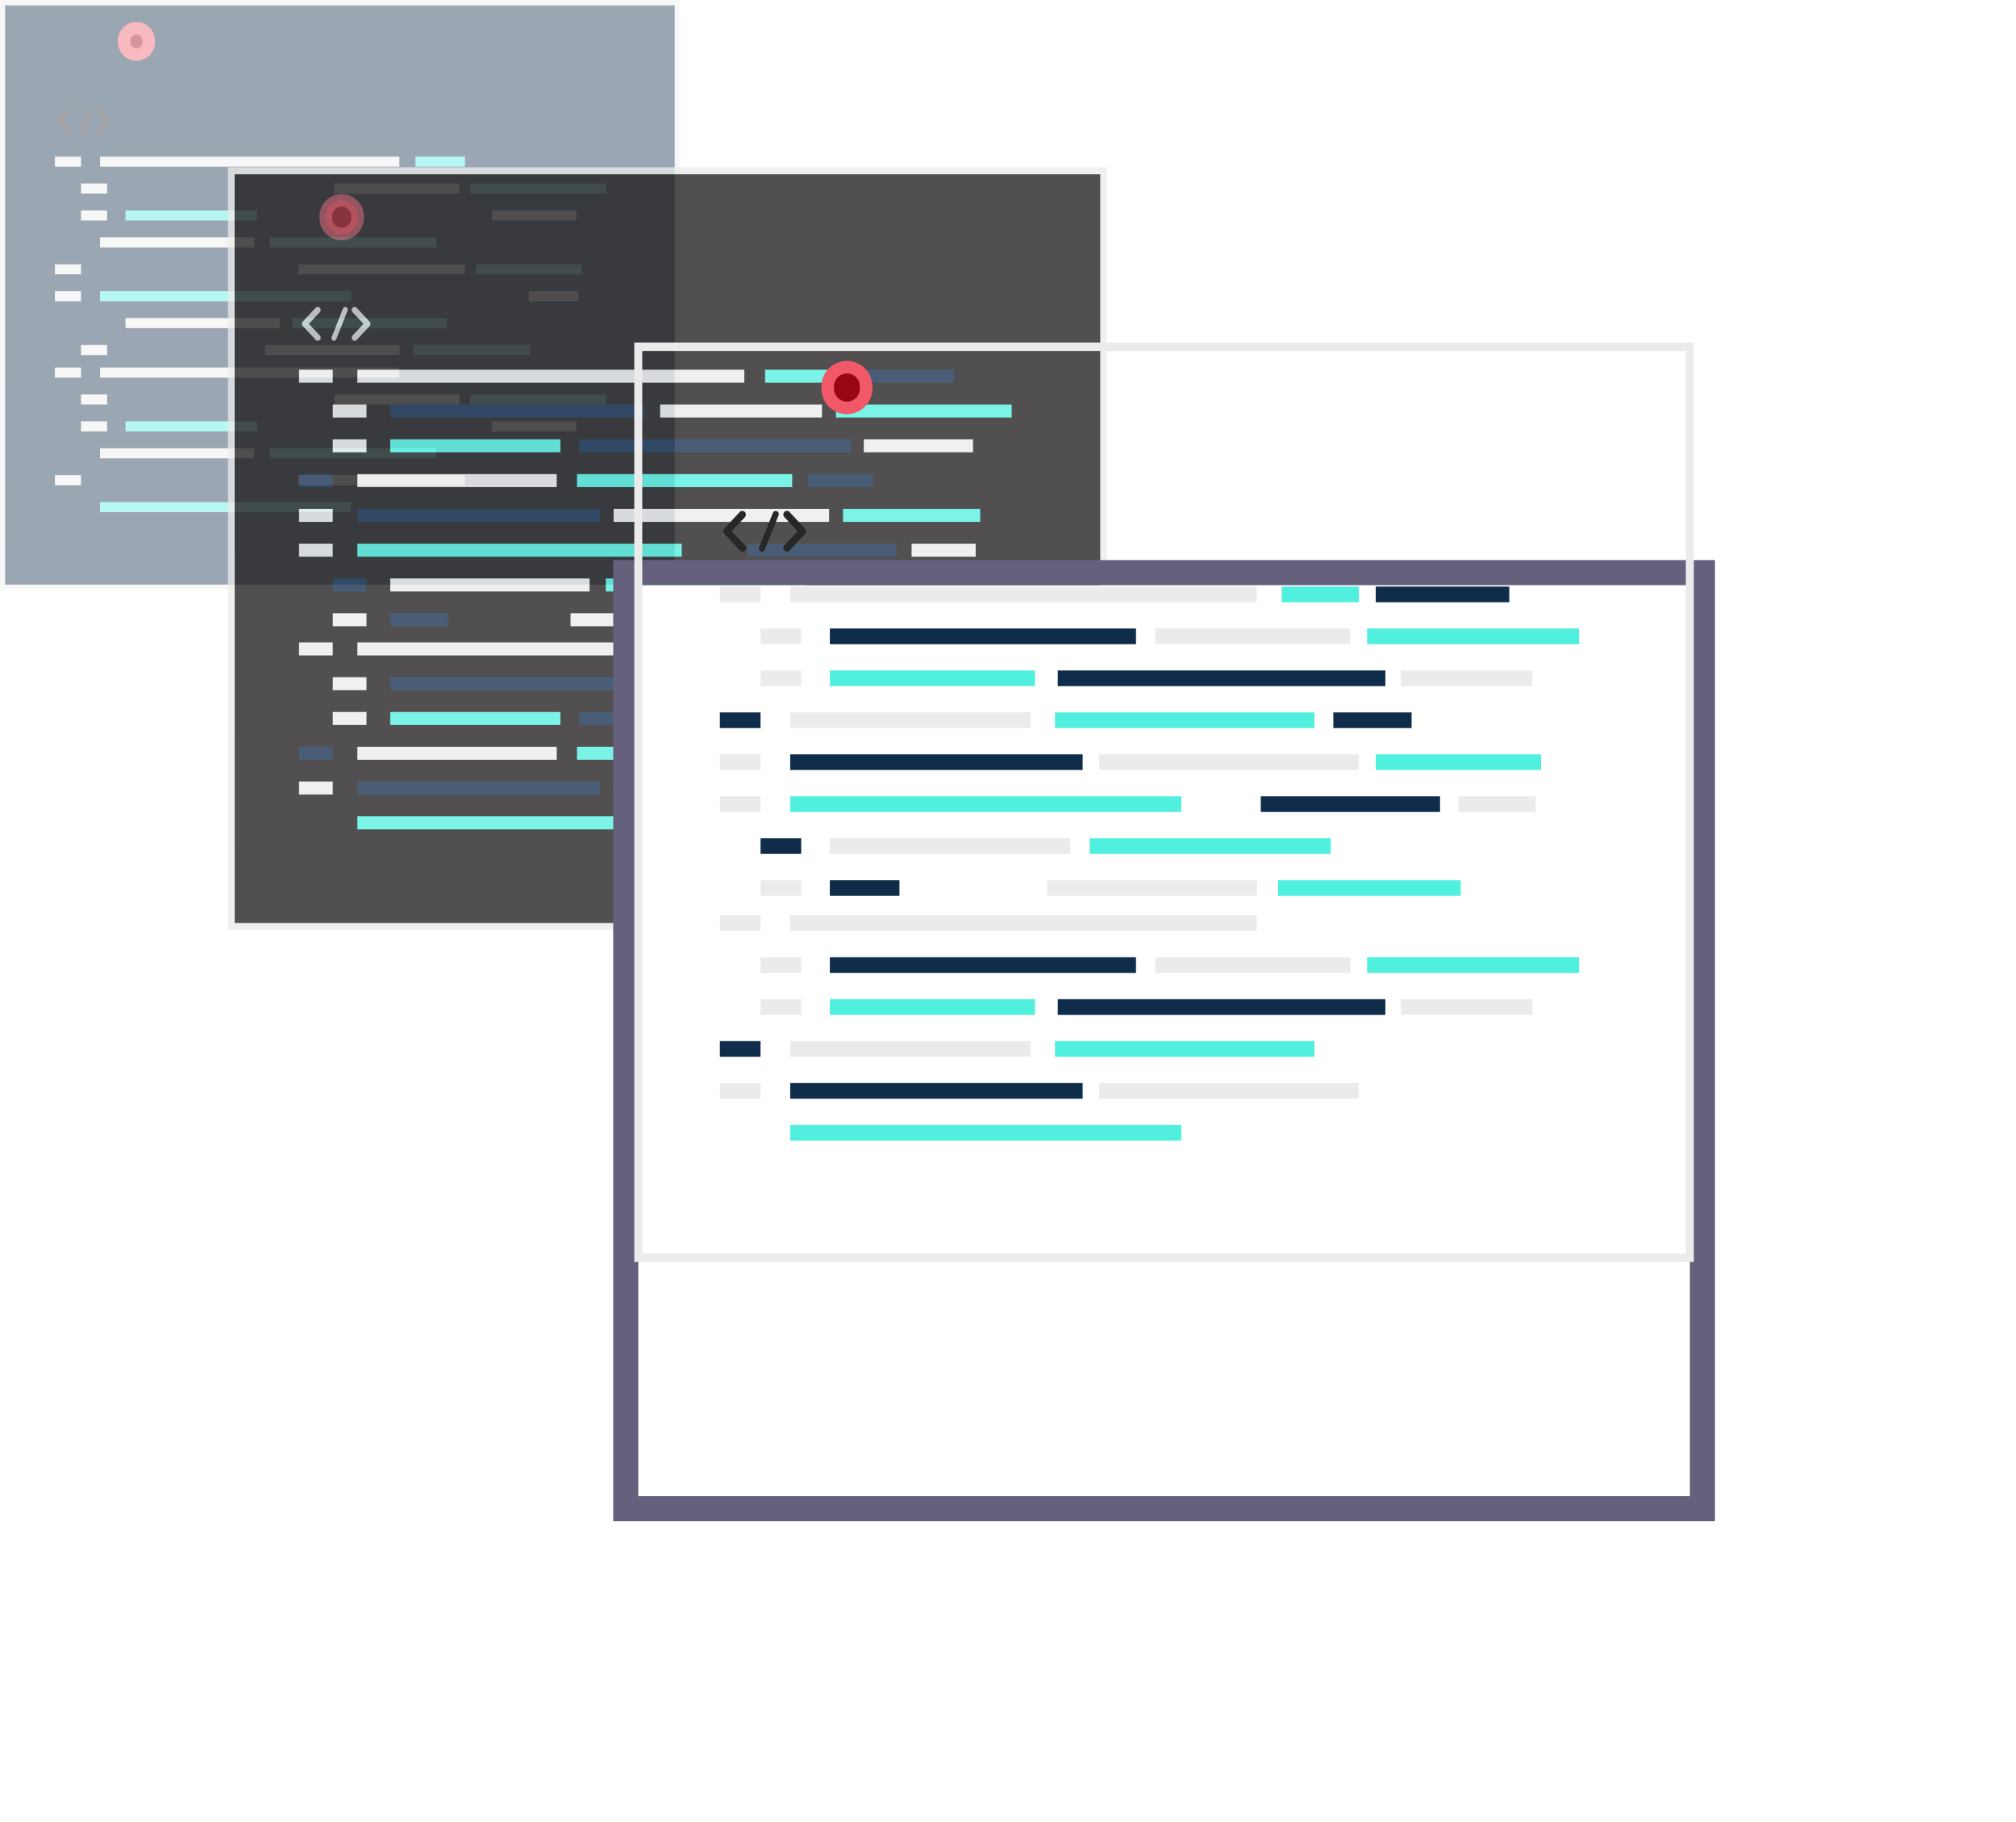 <svg xmlns="http://www.w3.org/2000/svg" xmlns:xlink="http://www.w3.org/1999/xlink" width="160.715" height="145.247" viewBox="0 0 160.715 145.247">
  <defs>
    <filter id="Rectangle_146279" x="24.882" y="20.635" width="135.833" height="124.612" filterUnits="userSpaceOnUse">
      <feOffset dy="19" input="SourceAlpha"/>
      <feGaussianBlur stdDeviation="8" result="blur"/>
      <feFlood flood-color="#727272" flood-opacity="0.161"/>
      <feComposite operator="in" in2="blur"/>
      <feComposite in="SourceGraphic"/>
    </filter>
  </defs>
  <g id="Group_73489" data-name="Group 73489" transform="translate(-8522.401 -3236.418)">
    <g id="Layer_2" data-name="Layer 2" transform="translate(8522.401 3236.418)" opacity="0.42">
      <g id="Screens">
        <rect id="Rectangle_146279-2" data-name="Rectangle 146279" width="53.795" height="46.594" transform="translate(0.204 0.215)" fill="#102c4b"/>
        <path id="Path_26650" data-name="Path 26650" d="M54.2,47.024H0V0H54.2Zm-53.79-.43H53.79V.43H.407Z" fill="#ebebeb"/>
        <path id="Path_26654" data-name="Path 26654" d="M70.945,9.824a.981.981,0,1,1-1.958,0,.981.981,0,1,1,1.959,0Z" transform="translate(-59.09 -6.529)" fill="#980514" stroke="#f15868" stroke-width="1"/>
        <rect id="Rectangle_146281" data-name="Rectangle 146281" width="2.08" height="0.802" transform="translate(4.378 12.484)" fill="#ebebeb"/>
        <rect id="Rectangle_146282" data-name="Rectangle 146282" width="23.864" height="0.802" transform="translate(7.975 12.484)" fill="#ebebeb"/>
        <rect id="Rectangle_146283" data-name="Rectangle 146283" width="3.952" height="0.802" transform="translate(33.118 12.484)" fill="#51efde"/>
        <rect id="Rectangle_146284" data-name="Rectangle 146284" width="3.952" height="0.802" transform="translate(42.156 23.209)" fill="#ebebeb"/>
        <rect id="Rectangle_146285" data-name="Rectangle 146285" width="6.831" height="0.802" transform="translate(37.929 12.484)" fill="#102c4b"/>
        <rect id="Rectangle_146286" data-name="Rectangle 146286" width="2.08" height="0.802" transform="translate(6.459 14.628)" fill="#ebebeb"/>
        <rect id="Rectangle_146287" data-name="Rectangle 146287" width="15.661" height="0.802" transform="translate(10.004 14.628)" fill="#102c4b"/>
        <rect id="Rectangle_146288" data-name="Rectangle 146288" width="9.17" height="0.802" transform="translate(32.048 23.209)" fill="#102c4b"/>
        <rect id="Rectangle_146289" data-name="Rectangle 146289" width="14.959" height="0.802" transform="translate(7.975 21.063)" fill="#102c4b"/>
        <rect id="Rectangle_146290" data-name="Rectangle 146290" width="10.494" height="0.802" transform="translate(10.004 16.773)" fill="#51efde"/>
        <rect id="Rectangle_146291" data-name="Rectangle 146291" width="4.003" height="0.802" transform="translate(35.76 18.918)" fill="#102c4b"/>
        <rect id="Rectangle_146292" data-name="Rectangle 146292" width="16.758" height="0.802" transform="translate(21.662 16.773)" fill="#102c4b"/>
        <rect id="Rectangle_146293" data-name="Rectangle 146293" width="20.004" height="0.802" transform="translate(7.975 23.209)" fill="#51efde"/>
        <rect id="Rectangle_146294" data-name="Rectangle 146294" width="10.841" height="0.802" transform="translate(37.488 14.628)" fill="#51efde"/>
        <rect id="Rectangle_146295" data-name="Rectangle 146295" width="9.981" height="0.802" transform="translate(26.647 14.628)" fill="#ebebeb"/>
        <rect id="Rectangle_146296" data-name="Rectangle 146296" width="6.736" height="0.802" transform="translate(39.208 16.773)" fill="#ebebeb"/>
        <rect id="Rectangle_146297" data-name="Rectangle 146297" width="2.08" height="0.802" transform="translate(6.459 16.773)" fill="#ebebeb"/>
        <rect id="Rectangle_146298" data-name="Rectangle 146298" width="2.08" height="0.802" transform="translate(4.378 18.918)" fill="#102c4b"/>
        <rect id="Rectangle_146299" data-name="Rectangle 146299" width="12.296" height="0.802" transform="translate(7.975 18.918)" fill="#ebebeb"/>
        <rect id="Rectangle_146300" data-name="Rectangle 146300" width="12.296" height="0.802" transform="translate(10.004 25.353)" fill="#ebebeb"/>
        <rect id="Rectangle_146301" data-name="Rectangle 146301" width="9.348" height="0.802" transform="translate(32.93 27.498)" fill="#51efde"/>
        <rect id="Rectangle_146302" data-name="Rectangle 146302" width="12.33" height="0.802" transform="translate(23.296 25.353)" fill="#51efde"/>
        <rect id="Rectangle_146303" data-name="Rectangle 146303" width="10.732" height="0.802" transform="translate(21.122 27.498)" fill="#ebebeb"/>
        <rect id="Rectangle_146304" data-name="Rectangle 146304" width="3.56" height="0.802" transform="translate(10.004 27.498)" fill="#102c4b"/>
        <rect id="Rectangle_146305" data-name="Rectangle 146305" width="13.288" height="0.802" transform="translate(23.78 21.063)" fill="#ebebeb"/>
        <rect id="Rectangle_146306" data-name="Rectangle 146306" width="8.456" height="0.802" transform="translate(37.929 21.063)" fill="#51efde"/>
        <rect id="Rectangle_146307" data-name="Rectangle 146307" width="13.273" height="0.802" transform="translate(21.52 18.918)" fill="#51efde"/>
        <rect id="Rectangle_146308" data-name="Rectangle 146308" width="2.08" height="0.802" transform="translate(4.378 21.063)" fill="#ebebeb"/>
        <rect id="Rectangle_146309" data-name="Rectangle 146309" width="2.08" height="0.802" transform="translate(4.378 23.209)" fill="#ebebeb"/>
        <rect id="Rectangle_146310" data-name="Rectangle 146310" width="2.08" height="0.802" transform="translate(6.459 25.353)" fill="#102c4b"/>
        <rect id="Rectangle_146311" data-name="Rectangle 146311" width="2.08" height="0.802" transform="translate(6.459 27.498)" fill="#ebebeb"/>
        <rect id="Rectangle_146312" data-name="Rectangle 146312" width="2.08" height="0.802" transform="translate(4.378 29.295)" fill="#ebebeb"/>
        <rect id="Rectangle_146313" data-name="Rectangle 146313" width="23.864" height="0.802" transform="translate(7.975 29.295)" fill="#ebebeb"/>
        <rect id="Rectangle_146314" data-name="Rectangle 146314" width="2.08" height="0.802" transform="translate(6.459 31.439)" fill="#ebebeb"/>
        <rect id="Rectangle_146315" data-name="Rectangle 146315" width="15.661" height="0.802" transform="translate(10.004 31.439)" fill="#102c4b"/>
        <rect id="Rectangle_146316" data-name="Rectangle 146316" width="14.959" height="0.802" transform="translate(7.975 37.874)" fill="#102c4b"/>
        <rect id="Rectangle_146317" data-name="Rectangle 146317" width="10.494" height="0.802" transform="translate(10.004 33.585)" fill="#51efde"/>
        <rect id="Rectangle_146318" data-name="Rectangle 146318" width="16.758" height="0.802" transform="translate(21.662 33.585)" fill="#102c4b"/>
        <rect id="Rectangle_146319" data-name="Rectangle 146319" width="20.004" height="0.802" transform="translate(7.975 40.02)" fill="#51efde"/>
        <rect id="Rectangle_146320" data-name="Rectangle 146320" width="10.841" height="0.802" transform="translate(37.488 31.439)" fill="#51efde"/>
        <rect id="Rectangle_146321" data-name="Rectangle 146321" width="9.981" height="0.802" transform="translate(26.647 31.439)" fill="#ebebeb"/>
        <rect id="Rectangle_146322" data-name="Rectangle 146322" width="6.736" height="0.802" transform="translate(39.208 33.585)" fill="#ebebeb"/>
        <rect id="Rectangle_146323" data-name="Rectangle 146323" width="2.08" height="0.802" transform="translate(6.459 33.585)" fill="#ebebeb"/>
        <rect id="Rectangle_146324" data-name="Rectangle 146324" width="2.08" height="0.802" transform="translate(4.378 35.73)" fill="#102c4b"/>
        <rect id="Rectangle_146325" data-name="Rectangle 146325" width="12.296" height="0.802" transform="translate(7.975 35.73)" fill="#ebebeb"/>
        <rect id="Rectangle_146326" data-name="Rectangle 146326" width="13.288" height="0.802" transform="translate(23.78 37.874)" fill="#ebebeb"/>
        <rect id="Rectangle_146327" data-name="Rectangle 146327" width="13.273" height="0.802" transform="translate(21.52 35.73)" fill="#51efde"/>
        <rect id="Rectangle_146328" data-name="Rectangle 146328" width="2.08" height="0.802" transform="translate(4.378 37.874)" fill="#ebebeb"/>
        <path id="Path_26655" data-name="Path 26655" d="M32.917,61.79a.2.2,0,0,1,0,.271.176.176,0,0,1-.125.055.188.188,0,0,1-.132-.055l-.8-.861c-.009,0-.011-.01-.014-.019h-.009a.083.083,0,0,1-.009-.024.016.016,0,0,1-.009-.011v-.055a.177.177,0,0,1,0-.019v-.08h0a.156.156,0,0,1,.014-.027.047.047,0,0,1,.017-.022l.8-.861a.178.178,0,0,1,.257,0,.2.2,0,0,1,0,.271l-.676.717Z" transform="translate(-27.254 -51.418)" fill="#272727"/>
        <path id="Path_26656" data-name="Path 26656" d="M44.479,61.914l.7-1.756a.155.155,0,0,1,.208-.088.166.166,0,0,1,.08.214l-.7,1.757a.156.156,0,0,1-.143.1.143.143,0,0,1-.057-.011A.168.168,0,0,1,44.479,61.914Z" transform="translate(-38.089 -51.443)" fill="#272727"/>
        <path id="Path_26657" data-name="Path 26657" d="M54.308,61.187l-.02.022-.8.861a.182.182,0,0,1-.129.055.178.178,0,0,1-.128-.055.2.2,0,0,1,0-.271l.676-.717-.676-.717a.2.2,0,0,1,0-.271.178.178,0,0,1,.257,0l.8.861a.1.1,0,0,1,.02.022h0a.17.17,0,0,1,.014.027h0a.187.187,0,0,0,.009.027v.085h0a.186.186,0,0,0-.009.027v.009Z" transform="translate(-45.548 -51.426)" fill="#272727"/>
      </g>
    </g>
    <g id="Layer_2-2" data-name="Layer 2" transform="translate(8540.58 3249.751)" opacity="0.76">
      <g id="Screens-2" data-name="Screens">
        <rect id="Rectangle_146279-3" data-name="Rectangle 146279" width="69.539" height="60.23" transform="translate(0.263 0.278)" fill="#1a1818"/>
        <path id="Path_26650-2" data-name="Path 26650" d="M70.065,60.787H0V0H70.065ZM.532,60.23h69V.556H.527Z" fill="#ebebeb"/>
        <path id="Path_26654-2" data-name="Path 26654" d="M71.519,10.127a1.268,1.268,0,1,1-2.531,0,1.268,1.268,0,1,1,2.533,0Z" transform="translate(-61.194 -6.16)" fill="#cd081c" stroke="#f15868" stroke-width="1" opacity="0.55"/>
        <rect id="Rectangle_146281-2" data-name="Rectangle 146281" width="2.689" height="1.037" transform="translate(5.659 16.137)" fill="#ebebeb"/>
        <rect id="Rectangle_146282-2" data-name="Rectangle 146282" width="30.849" height="1.037" transform="translate(10.309 16.137)" fill="#ebebeb"/>
        <rect id="Rectangle_146283-2" data-name="Rectangle 146283" width="5.108" height="1.037" transform="translate(42.81 16.137)" fill="#51efde"/>
        <rect id="Rectangle_146284-2" data-name="Rectangle 146284" width="5.108" height="1.037" transform="translate(54.494 30.001)" fill="#ebebeb"/>
        <rect id="Rectangle_146285-2" data-name="Rectangle 146285" width="8.83" height="1.037" transform="translate(49.029 16.137)" fill="#102c4b"/>
        <rect id="Rectangle_146286-2" data-name="Rectangle 146286" width="2.689" height="1.037" transform="translate(8.35 18.909)" fill="#ebebeb"/>
        <rect id="Rectangle_146287-2" data-name="Rectangle 146287" width="20.244" height="1.037" transform="translate(12.931 18.909)" fill="#102c4b"/>
        <rect id="Rectangle_146288-2" data-name="Rectangle 146288" width="11.854" height="1.037" transform="translate(41.427 30.001)" fill="#102c4b"/>
        <rect id="Rectangle_146289-2" data-name="Rectangle 146289" width="19.338" height="1.037" transform="translate(10.309 27.227)" fill="#102c4b"/>
        <rect id="Rectangle_146290-2" data-name="Rectangle 146290" width="13.565" height="1.037" transform="translate(12.931 21.681)" fill="#51efde"/>
        <rect id="Rectangle_146291-2" data-name="Rectangle 146291" width="5.175" height="1.037" transform="translate(46.226 24.455)" fill="#102c4b"/>
        <rect id="Rectangle_146292-2" data-name="Rectangle 146292" width="21.663" height="1.037" transform="translate(28.002 21.681)" fill="#102c4b"/>
        <rect id="Rectangle_146293-2" data-name="Rectangle 146293" width="25.859" height="1.037" transform="translate(10.309 30.001)" fill="#51efde"/>
        <rect id="Rectangle_146294-2" data-name="Rectangle 146294" width="14.014" height="1.037" transform="translate(48.46 18.909)" fill="#51efde"/>
        <rect id="Rectangle_146295-2" data-name="Rectangle 146295" width="12.902" height="1.037" transform="translate(34.446 18.909)" fill="#ebebeb"/>
        <rect id="Rectangle_146296-2" data-name="Rectangle 146296" width="8.707" height="1.037" transform="translate(50.683 21.681)" fill="#ebebeb"/>
        <rect id="Rectangle_146297-2" data-name="Rectangle 146297" width="2.689" height="1.037" transform="translate(8.35 21.681)" fill="#ebebeb"/>
        <rect id="Rectangle_146298-2" data-name="Rectangle 146298" width="2.689" height="1.037" transform="translate(5.659 24.455)" fill="#102c4b"/>
        <rect id="Rectangle_146299-2" data-name="Rectangle 146299" width="15.894" height="1.037" transform="translate(10.309 24.455)" fill="#ebebeb"/>
        <rect id="Rectangle_146300-2" data-name="Rectangle 146300" width="15.894" height="1.037" transform="translate(12.931 32.773)" fill="#ebebeb"/>
        <rect id="Rectangle_146301-2" data-name="Rectangle 146301" width="12.084" height="1.037" transform="translate(42.567 35.545)" fill="#51efde"/>
        <rect id="Rectangle_146302-2" data-name="Rectangle 146302" width="15.939" height="1.037" transform="translate(30.114 32.773)" fill="#51efde"/>
        <rect id="Rectangle_146303-2" data-name="Rectangle 146303" width="13.873" height="1.037" transform="translate(27.303 35.545)" fill="#ebebeb"/>
        <rect id="Rectangle_146304-2" data-name="Rectangle 146304" width="4.602" height="1.037" transform="translate(12.931 35.545)" fill="#102c4b"/>
        <rect id="Rectangle_146305-2" data-name="Rectangle 146305" width="17.177" height="1.037" transform="translate(30.739 27.227)" fill="#ebebeb"/>
        <rect id="Rectangle_146306-2" data-name="Rectangle 146306" width="10.931" height="1.037" transform="translate(49.029 27.227)" fill="#51efde"/>
        <rect id="Rectangle_146307-2" data-name="Rectangle 146307" width="17.157" height="1.037" transform="translate(27.819 24.455)" fill="#51efde"/>
        <rect id="Rectangle_146308-2" data-name="Rectangle 146308" width="2.689" height="1.037" transform="translate(5.659 27.227)" fill="#ebebeb"/>
        <rect id="Rectangle_146309-2" data-name="Rectangle 146309" width="2.689" height="1.037" transform="translate(5.659 30.001)" fill="#ebebeb"/>
        <rect id="Rectangle_146310-2" data-name="Rectangle 146310" width="2.689" height="1.037" transform="translate(8.35 32.773)" fill="#102c4b"/>
        <rect id="Rectangle_146311-2" data-name="Rectangle 146311" width="2.689" height="1.037" transform="translate(8.35 35.545)" fill="#ebebeb"/>
        <rect id="Rectangle_146312-2" data-name="Rectangle 146312" width="2.689" height="1.037" transform="translate(5.659 37.869)" fill="#ebebeb"/>
        <rect id="Rectangle_146313-2" data-name="Rectangle 146313" width="30.849" height="1.037" transform="translate(10.309 37.869)" fill="#ebebeb"/>
        <rect id="Rectangle_146314-2" data-name="Rectangle 146314" width="2.689" height="1.037" transform="translate(8.35 40.641)" fill="#ebebeb"/>
        <rect id="Rectangle_146315-2" data-name="Rectangle 146315" width="20.244" height="1.037" transform="translate(12.931 40.641)" fill="#102c4b"/>
        <rect id="Rectangle_146316-2" data-name="Rectangle 146316" width="19.338" height="1.037" transform="translate(10.309 48.959)" fill="#102c4b"/>
        <rect id="Rectangle_146317-2" data-name="Rectangle 146317" width="13.565" height="1.037" transform="translate(12.931 43.415)" fill="#51efde"/>
        <rect id="Rectangle_146318-2" data-name="Rectangle 146318" width="21.663" height="1.037" transform="translate(28.002 43.415)" fill="#102c4b"/>
        <rect id="Rectangle_146319-2" data-name="Rectangle 146319" width="25.859" height="1.037" transform="translate(10.309 51.733)" fill="#51efde"/>
        <rect id="Rectangle_146320-2" data-name="Rectangle 146320" width="14.014" height="1.037" transform="translate(48.46 40.641)" fill="#51efde"/>
        <rect id="Rectangle_146321-2" data-name="Rectangle 146321" width="12.902" height="1.037" transform="translate(34.446 40.641)" fill="#ebebeb"/>
        <rect id="Rectangle_146322-2" data-name="Rectangle 146322" width="8.707" height="1.037" transform="translate(50.683 43.415)" fill="#ebebeb"/>
        <rect id="Rectangle_146323-2" data-name="Rectangle 146323" width="2.689" height="1.037" transform="translate(8.35 43.415)" fill="#ebebeb"/>
        <rect id="Rectangle_146324-2" data-name="Rectangle 146324" width="2.689" height="1.037" transform="translate(5.659 46.187)" fill="#102c4b"/>
        <rect id="Rectangle_146325-2" data-name="Rectangle 146325" width="15.894" height="1.037" transform="translate(10.309 46.187)" fill="#ebebeb"/>
        <rect id="Rectangle_146326-2" data-name="Rectangle 146326" width="17.177" height="1.037" transform="translate(30.739 48.959)" fill="#ebebeb"/>
        <rect id="Rectangle_146327-2" data-name="Rectangle 146327" width="17.157" height="1.037" transform="translate(27.819 46.187)" fill="#51efde"/>
        <rect id="Rectangle_146328-2" data-name="Rectangle 146328" width="2.689" height="1.037" transform="translate(5.659 48.959)" fill="#ebebeb"/>
        <path id="Path_26655-2" data-name="Path 26655" d="M33.239,62.306a.256.256,0,0,1,0,.35.228.228,0,0,1-.161.07.243.243,0,0,1-.171-.07l-1.037-1.113c-.011,0-.015-.013-.019-.024h-.011a.108.108,0,0,1-.011-.032.02.02,0,0,1-.011-.015V61.4a.228.228,0,0,1,0-.024v-.1h0a.2.2,0,0,1,.019-.035.061.061,0,0,1,.022-.028L32.9,60.1a.23.23,0,0,1,.332,0,.256.256,0,0,1,0,.35l-.873.927Z" transform="translate(-25.918 -48.898)" fill="#c4c2c2"/>
        <path id="Path_26656-2" data-name="Path 26656" d="M44.482,62.457l.9-2.27a.2.2,0,0,1,.269-.113.215.215,0,0,1,.1.276l-.9,2.271a.2.2,0,0,1-.185.128.185.185,0,0,1-.074-.015A.217.217,0,0,1,44.482,62.457Z" transform="translate(-36.222 -48.921)" fill="#c4c2c2"/>
        <path id="Path_26657-2" data-name="Path 26657" d="M54.639,61.524a.333.333,0,0,1-.026.028l-1.037,1.113a.235.235,0,0,1-.167.07.23.23,0,0,1-.165-.07.256.256,0,0,1,0-.35l.873-.927-.873-.927a.256.256,0,0,1,0-.35.23.23,0,0,1,.332,0l1.037,1.113a.123.123,0,0,1,.026.028h0a.219.219,0,0,1,.019.035h0a.241.241,0,0,0,.011.035v.109h0a.241.241,0,0,0-.011.035v.011Z" transform="translate(-43.316 -48.906)" fill="#c4c2c2"/>
      </g>
    </g>
    <g id="Layer_2-3" data-name="Layer 2" transform="translate(8572.966 3263.718)">
      <g id="Screens-3" data-name="Screens">
        <g transform="matrix(1, 0, 0, 1, -50.56, -27.3)" filter="url(#Rectangle_146279)">
          <g id="Rectangle_146279-4" data-name="Rectangle 146279" transform="translate(50.88 27.64)" fill="#fff" stroke="#65617d" stroke-width="2">
            <rect width="83.833" height="72.612" stroke="none"/>
            <rect x="-1" y="-1" width="85.833" height="74.612" fill="none"/>
          </g>
        </g>
        <path id="Path_26650-3" data-name="Path 26650" d="M84.468,73.282H0V0H84.468ZM.642,72.612H83.827V.671H.635Z" fill="#ebebeb"/>
        <path id="Path_26654-3" data-name="Path 26654" d="M72.04,10.4a1.529,1.529,0,1,1-3.051,0,1.529,1.529,0,1,1,3.054,0Z" transform="translate(-53.564 -6.825)" fill="#980514" stroke="#f15868" stroke-width="1"/>
        <rect id="Rectangle_146281-3" data-name="Rectangle 146281" width="3.241" height="1.25" transform="translate(6.822 19.454)" fill="#ebebeb"/>
        <rect id="Rectangle_146282-3" data-name="Rectangle 146282" width="37.19" height="1.25" transform="translate(12.429 19.454)" fill="#ebebeb"/>
        <rect id="Rectangle_146283-3" data-name="Rectangle 146283" width="6.158" height="1.25" transform="translate(51.61 19.454)" fill="#51efde"/>
        <rect id="Rectangle_146284-3" data-name="Rectangle 146284" width="6.158" height="1.25" transform="translate(65.696 36.168)" fill="#ebebeb"/>
        <rect id="Rectangle_146285-3" data-name="Rectangle 146285" width="10.645" height="1.25" transform="translate(59.108 19.454)" fill="#102c4b"/>
        <rect id="Rectangle_146286-3" data-name="Rectangle 146286" width="3.241" height="1.25" transform="translate(10.066 22.796)" fill="#ebebeb"/>
        <rect id="Rectangle_146287-3" data-name="Rectangle 146287" width="24.406" height="1.25" transform="translate(15.59 22.796)" fill="#102c4b"/>
        <rect id="Rectangle_146288-3" data-name="Rectangle 146288" width="14.291" height="1.25" transform="translate(49.943 36.168)" fill="#102c4b"/>
        <rect id="Rectangle_146289-3" data-name="Rectangle 146289" width="23.313" height="1.25" transform="translate(12.429 32.824)" fill="#102c4b"/>
        <rect id="Rectangle_146290-3" data-name="Rectangle 146290" width="16.354" height="1.25" transform="translate(15.59 26.138)" fill="#51efde"/>
        <rect id="Rectangle_146291-3" data-name="Rectangle 146291" width="6.239" height="1.25" transform="translate(55.728 29.482)" fill="#102c4b"/>
        <rect id="Rectangle_146292-3" data-name="Rectangle 146292" width="26.116" height="1.25" transform="translate(33.759 26.138)" fill="#102c4b"/>
        <rect id="Rectangle_146293-3" data-name="Rectangle 146293" width="31.175" height="1.25" transform="translate(12.429 36.168)" fill="#51efde"/>
        <rect id="Rectangle_146294-3" data-name="Rectangle 146294" width="16.895" height="1.25" transform="translate(58.422 22.796)" fill="#51efde"/>
        <rect id="Rectangle_146295-3" data-name="Rectangle 146295" width="15.554" height="1.25" transform="translate(41.527 22.796)" fill="#ebebeb"/>
        <rect id="Rectangle_146296-3" data-name="Rectangle 146296" width="10.497" height="1.25" transform="translate(61.102 26.138)" fill="#ebebeb"/>
        <rect id="Rectangle_146297-3" data-name="Rectangle 146297" width="3.241" height="1.25" transform="translate(10.066 26.138)" fill="#ebebeb"/>
        <rect id="Rectangle_146298-3" data-name="Rectangle 146298" width="3.241" height="1.25" transform="translate(6.822 29.482)" fill="#102c4b"/>
        <rect id="Rectangle_146299-3" data-name="Rectangle 146299" width="19.162" height="1.25" transform="translate(12.429 29.482)" fill="#ebebeb"/>
        <rect id="Rectangle_146300-3" data-name="Rectangle 146300" width="19.162" height="1.25" transform="translate(15.59 39.51)" fill="#ebebeb"/>
        <rect id="Rectangle_146301-3" data-name="Rectangle 146301" width="14.568" height="1.25" transform="translate(51.318 42.852)" fill="#51efde"/>
        <rect id="Rectangle_146302-3" data-name="Rectangle 146302" width="19.215" height="1.25" transform="translate(36.305 39.51)" fill="#51efde"/>
        <rect id="Rectangle_146303-3" data-name="Rectangle 146303" width="16.725" height="1.25" transform="translate(32.916 42.852)" fill="#ebebeb"/>
        <rect id="Rectangle_146304-3" data-name="Rectangle 146304" width="5.548" height="1.25" transform="translate(15.59 42.852)" fill="#102c4b"/>
        <rect id="Rectangle_146305-3" data-name="Rectangle 146305" width="20.709" height="1.25" transform="translate(37.058 32.824)" fill="#ebebeb"/>
        <rect id="Rectangle_146306-3" data-name="Rectangle 146306" width="13.178" height="1.25" transform="translate(59.108 32.824)" fill="#51efde"/>
        <rect id="Rectangle_146307-3" data-name="Rectangle 146307" width="20.684" height="1.25" transform="translate(33.537 29.482)" fill="#51efde"/>
        <rect id="Rectangle_146308-3" data-name="Rectangle 146308" width="3.241" height="1.25" transform="translate(6.822 32.824)" fill="#ebebeb"/>
        <rect id="Rectangle_146309-3" data-name="Rectangle 146309" width="3.241" height="1.25" transform="translate(6.822 36.168)" fill="#ebebeb"/>
        <rect id="Rectangle_146310-3" data-name="Rectangle 146310" width="3.241" height="1.25" transform="translate(10.066 39.51)" fill="#102c4b"/>
        <rect id="Rectangle_146311-3" data-name="Rectangle 146311" width="3.241" height="1.25" transform="translate(10.066 42.852)" fill="#ebebeb"/>
        <rect id="Rectangle_146312-3" data-name="Rectangle 146312" width="3.241" height="1.25" transform="translate(6.822 45.653)" fill="#ebebeb"/>
        <rect id="Rectangle_146313-3" data-name="Rectangle 146313" width="37.19" height="1.25" transform="translate(12.429 45.653)" fill="#ebebeb"/>
        <rect id="Rectangle_146314-3" data-name="Rectangle 146314" width="3.241" height="1.25" transform="translate(10.066 48.995)" fill="#ebebeb"/>
        <rect id="Rectangle_146315-3" data-name="Rectangle 146315" width="24.406" height="1.25" transform="translate(15.59 48.995)" fill="#102c4b"/>
        <rect id="Rectangle_146316-3" data-name="Rectangle 146316" width="23.313" height="1.25" transform="translate(12.429 59.023)" fill="#102c4b"/>
        <rect id="Rectangle_146317-3" data-name="Rectangle 146317" width="16.354" height="1.25" transform="translate(15.59 52.339)" fill="#51efde"/>
        <rect id="Rectangle_146318-3" data-name="Rectangle 146318" width="26.116" height="1.25" transform="translate(33.759 52.339)" fill="#102c4b"/>
        <rect id="Rectangle_146319-3" data-name="Rectangle 146319" width="31.175" height="1.25" transform="translate(12.429 62.367)" fill="#51efde"/>
        <rect id="Rectangle_146320-3" data-name="Rectangle 146320" width="16.895" height="1.25" transform="translate(58.422 48.995)" fill="#51efde"/>
        <rect id="Rectangle_146321-3" data-name="Rectangle 146321" width="15.554" height="1.25" transform="translate(41.527 48.995)" fill="#ebebeb"/>
        <rect id="Rectangle_146322-3" data-name="Rectangle 146322" width="10.497" height="1.25" transform="translate(61.102 52.339)" fill="#ebebeb"/>
        <rect id="Rectangle_146323-3" data-name="Rectangle 146323" width="3.241" height="1.25" transform="translate(10.066 52.339)" fill="#ebebeb"/>
        <rect id="Rectangle_146324-3" data-name="Rectangle 146324" width="3.241" height="1.25" transform="translate(6.822 55.681)" fill="#102c4b"/>
        <rect id="Rectangle_146325-3" data-name="Rectangle 146325" width="19.162" height="1.25" transform="translate(12.429 55.681)" fill="#ebebeb"/>
        <rect id="Rectangle_146326-3" data-name="Rectangle 146326" width="20.709" height="1.25" transform="translate(37.058 59.023)" fill="#ebebeb"/>
        <rect id="Rectangle_146327-3" data-name="Rectangle 146327" width="20.684" height="1.25" transform="translate(33.537 55.681)" fill="#51efde"/>
        <rect id="Rectangle_146328-3" data-name="Rectangle 146328" width="3.241" height="1.25" transform="translate(6.822 59.023)" fill="#ebebeb"/>
        <path id="Path_26655-3" data-name="Path 26655" d="M33.531,62.774a.308.308,0,0,1,0,.422.275.275,0,0,1-.194.085.293.293,0,0,1-.206-.085l-1.25-1.341c-.013,0-.018-.016-.022-.029h-.013a.13.13,0,0,1-.013-.038.025.025,0,0,1-.013-.018v-.085a.276.276,0,0,1,0-.029v-.125h0a.244.244,0,0,1,.022-.042.074.074,0,0,1,.027-.034l1.25-1.341a.277.277,0,0,1,.4,0,.308.308,0,0,1,0,.422l-1.053,1.118Z" transform="translate(-24.706 -46.61)" fill="#272727"/>
        <path id="Path_26656-3" data-name="Path 26656" d="M44.486,62.95l1.091-2.736a.241.241,0,0,1,.324-.136.259.259,0,0,1,.125.333l-1.091,2.738a.244.244,0,0,1-.224.154.224.224,0,0,1-.089-.018A.262.262,0,0,1,44.486,62.95Z" transform="translate(-34.527 -46.632)" fill="#272727"/>
        <path id="Path_26657-3" data-name="Path 26657" d="M54.94,61.829a.4.4,0,0,1-.031.034L53.659,63.2a.284.284,0,0,1-.2.085.277.277,0,0,1-.2-.085.308.308,0,0,1,0-.422l1.053-1.118-1.053-1.118a.308.308,0,0,1,0-.422.277.277,0,0,1,.4,0l1.25,1.341a.148.148,0,0,1,.031.034h0a.264.264,0,0,1,.022.042h0a.29.29,0,0,0,.013.042v.132h0a.291.291,0,0,0-.013.042s0,0,0,.013Z" transform="translate(-41.289 -46.617)" fill="#272727"/>
      </g>
    </g>
  </g>
</svg>
